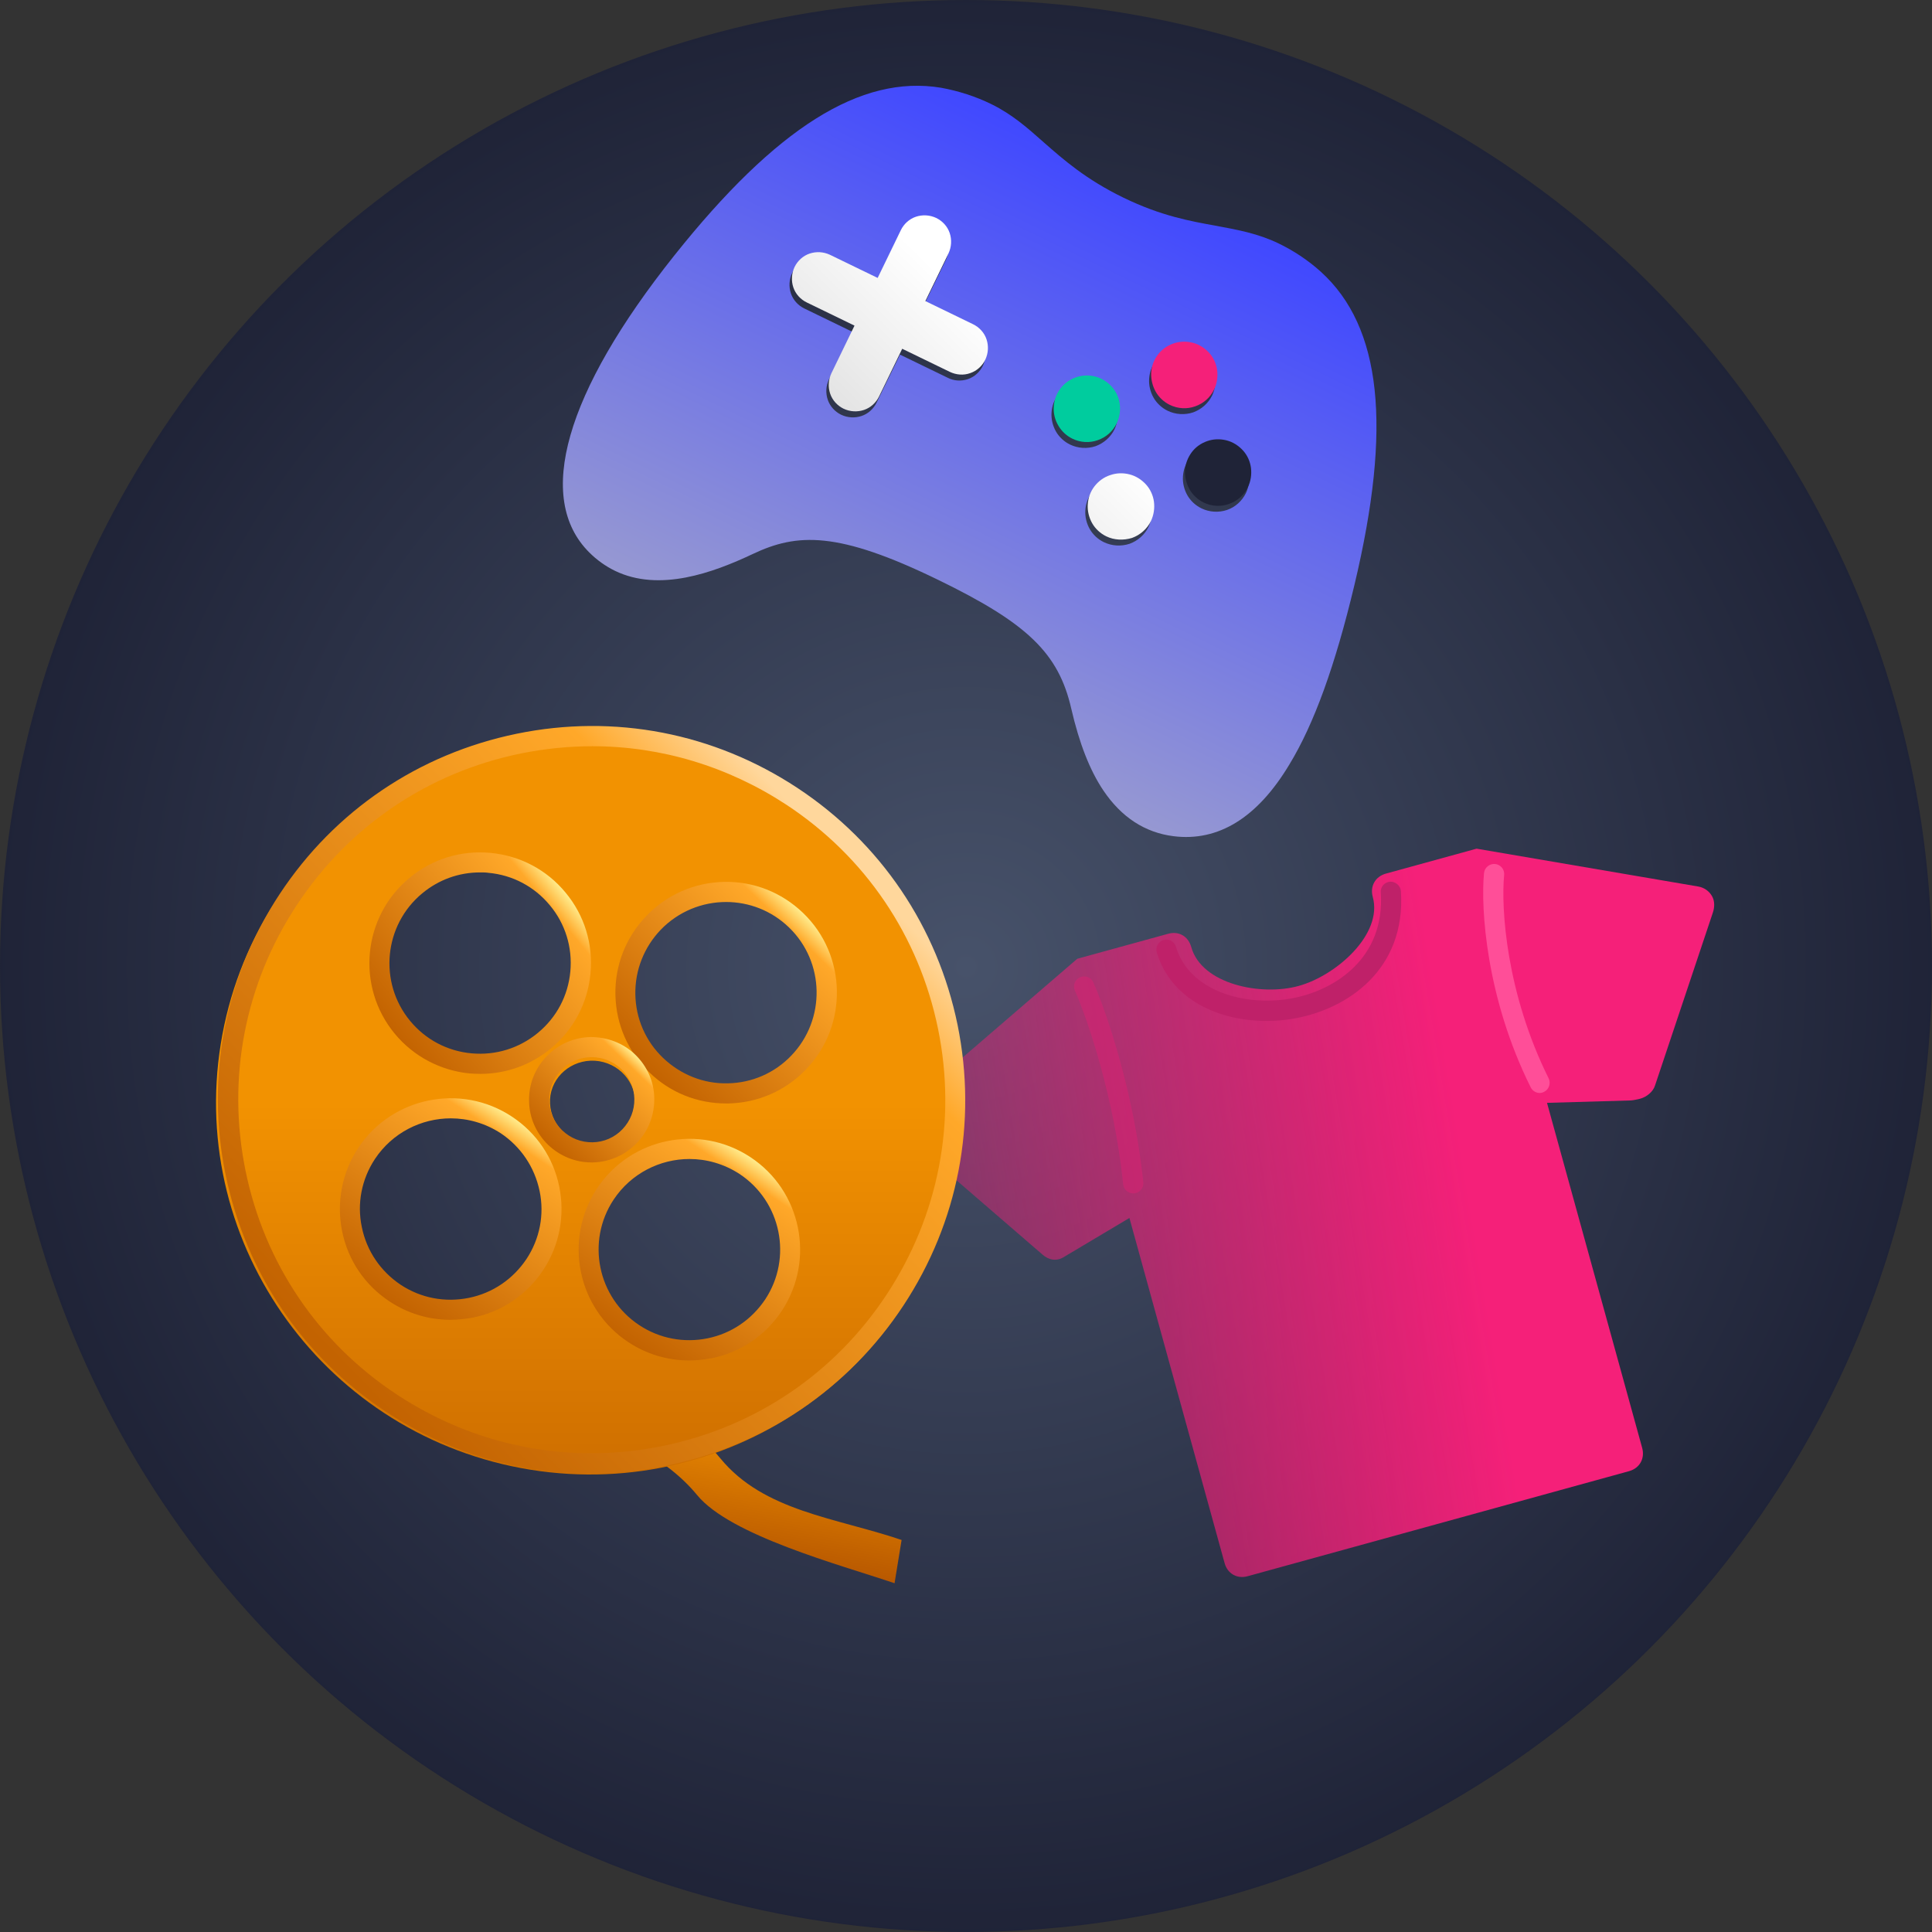 <?xml version="1.0" encoding="utf-8"?>
<!-- Generator: Adobe Illustrator 25.2.1, SVG Export Plug-In . SVG Version: 6.00 Build 0)  -->
<svg version="1.1" id="Calque_1" xmlns="http://www.w3.org/2000/svg" xmlns:xlink="http://www.w3.org/1999/xlink" x="0px" y="0px"
	 viewBox="0 0 96 96" style="enable-background:new 0 0 96 96;" xml:space="preserve">
<rect x="0" y="0" width="96" height="96" fill="#333333" stroke="none"/>
<style type="text/css">
	.st0{fill:url(#SVGID_1_);}
	.st1{fill:url(#SVGID_2_);}
	.st2{fill-rule:evenodd;clip-rule:evenodd;fill:url(#SVGID_3_);}
	.st3{fill-rule:evenodd;clip-rule:evenodd;fill:url(#SVGID_4_);}
	.st4{fill:url(#SVGID_5_);}
	.st5{fill:url(#SVGID_6_);}
	.st6{fill:url(#SVGID_7_);}
	.st7{fill:url(#SVGID_8_);}
	.st8{fill:url(#SVGID_9_);}
	.st9{fill:url(#SVGID_10_);}
	.st10{fill:url(#SVGID_11_);}
	.st11{fill:url(#SVGID_12_);}
	.st12{fill:#1F2337;}
	.st13{fill:#F52079;}
	.st14{fill:#00CC9E;}
	.st15{fill:#FF4E98;}
	.st16{fill:#BF2169;}
	.st17{opacity:0.5;fill:#DD2172;enable-background:new    ;}
</style>
<g>
	
		<radialGradient id="SVGID_1_" cx="0.977" cy="96.849" r="1" gradientTransform="matrix(2.939152e-15 48 48 -2.939152e-15 -4600.736 1.115)" gradientUnits="userSpaceOnUse">
		<stop  offset="0" style="stop-color:#47526A"/>
		<stop  offset="1" style="stop-color:#1F2337"/>
	</radialGradient>
	<circle class="st0" cx="48" cy="48" r="48"/>
	
		<linearGradient id="SVGID_2_" gradientUnits="userSpaceOnUse" x1="72.998" y1="38.632" x2="31.332" y2="31.721" gradientTransform="matrix(1 0 0 -1 0 98)">
		<stop  offset="0" style="stop-color:#F52079"/>
		<stop  offset="1" style="stop-color:#F52079;stop-opacity:0"/>
	</linearGradient>
	<path class="st1" d="M85.07,44.53c0.14,0.24,0.13,0.56,0.04,0.82l-2.87,8.58c-0.1,0.33-0.44,0.59-0.76,0.67
		c-0.09,0.02-0.35,0.08-0.45,0.08l-4.16,0.12l4.73,17.15c0.14,0.52-0.12,1-0.65,1.15L62,78.32c-0.53,0.15-1.01-0.13-1.15-0.65
		l-4.73-17.15l-3.24,1.93c-0.37,0.24-0.77,0.17-1.09-0.12l-6.82-5.89c-0.22-0.19-0.34-0.44-0.34-0.72
		c-0.01-0.29,0.13-0.52,0.34-0.71l8.56-7.37l4.51-1.24c0.53-0.15,1,0.12,1.15,0.65c0.51,1.86,3.48,2.46,5.34,1.94
		c1.86-0.51,4.2-2.57,3.68-4.43c-0.14-0.52,0.12-1,0.65-1.15l4.51-1.24l11.01,1.88C84.68,44.1,84.93,44.28,85.07,44.53z"/>
	
		<linearGradient id="SVGID_3_" gradientUnits="userSpaceOnUse" x1="35.31" y1="28.294" x2="34.135" y2="20.985" gradientTransform="matrix(1 0 0 -1 0 98)">
		<stop  offset="0" style="stop-color:#F29201"/>
		<stop  offset="1" style="stop-color:#B85800"/>
	</linearGradient>
	<path class="st2" d="M26.76,68.47c3.02,0.01,6.86,1.35,9.03,3.99c2.16,2.64,5.74,2.95,9.01,4.06l-0.35,2.15
		c-2.75-0.93-8.16-2.37-9.81-4.38c-1.65-2.01-4.66-3.51-7.71-3.52C24.16,70.77,23.97,68.46,26.76,68.47z"/>
	
		<linearGradient id="SVGID_4_" gradientUnits="userSpaceOnUse" x1="29.292" y1="43.19" x2="29.292" y2="13.004" gradientTransform="matrix(1 0 0 -1 0 98)">
		<stop  offset="0" style="stop-color:#F29201"/>
		<stop  offset="1" style="stop-color:#B85800"/>
	</linearGradient>
	<path class="st3" d="M32.22,36.6c-10.12-1.63-19.63,5.21-21.25,15.27s5.28,19.53,15.39,21.16C36.48,74.65,46,67.81,47.61,57.76
		C49.23,47.7,42.34,38.23,32.22,36.6z M24.92,42.6c0.65,0.1,1.27,0.34,1.83,0.68c0.56,0.34,1.05,0.8,1.43,1.33
		c0.38,0.53,0.66,1.14,0.81,1.77c0.15,0.64,0.18,1.3,0.07,1.95c-0.1,0.65-0.34,1.27-0.68,1.83c-0.34,0.56-0.8,1.05-1.33,1.43
		c-0.53,0.38-1.14,0.66-1.77,0.81c-0.64,0.15-1.3,0.18-1.95,0.07c-1.31-0.21-2.48-0.93-3.26-2.01c-0.78-1.08-1.1-2.42-0.88-3.73
		c0.21-1.31,0.93-2.48,2.01-3.26C22.27,42.71,23.61,42.39,24.92,42.6z M21.35,64.83c-0.65-0.1-1.27-0.34-1.83-0.68
		c-0.56-0.34-1.05-0.8-1.43-1.33c-0.38-0.53-0.66-1.14-0.81-1.77c-0.15-0.64-0.18-1.3-0.07-1.95c0.1-0.65,0.34-1.27,0.68-1.83
		c0.34-0.56,0.8-1.05,1.33-1.43c0.53-0.38,1.14-0.66,1.77-0.81c0.64-0.15,1.3-0.18,1.95-0.07c1.31,0.21,2.48,0.93,3.26,2.01
		c0.78,1.08,1.1,2.42,0.88,3.73s-0.93,2.48-2.01,3.26C24,64.72,22.66,65.04,21.35,64.83z M27.35,54.43c0.18-1.12,1.27-1.88,2.42-1.7
		c1.16,0.19,1.95,1.25,1.77,2.37c-0.18,1.12-1.27,1.88-2.42,1.7c-0.55-0.08-1.04-0.38-1.37-0.82
		C27.41,55.53,27.27,54.98,27.35,54.43z M33.7,66.81c-0.65-0.1-1.27-0.34-1.83-0.68c-0.56-0.34-1.05-0.8-1.43-1.33
		c-0.38-0.53-0.66-1.14-0.81-1.77c-0.15-0.64-0.18-1.3-0.07-1.95c0.1-0.65,0.34-1.27,0.68-1.83c0.34-0.56,0.8-1.05,1.33-1.43
		c0.53-0.38,1.14-0.66,1.77-0.81c0.64-0.15,1.3-0.18,1.95-0.07c1.31,0.21,2.48,0.93,3.26,2.01c0.78,1.08,1.1,2.42,0.88,3.73
		c-0.21,1.31-0.93,2.48-2.01,3.26S35.01,67.02,33.7,66.81z M35.68,54.47c-0.65-0.1-1.27-0.34-1.83-0.68
		c-0.56-0.34-1.05-0.8-1.43-1.33c-0.38-0.53-0.66-1.14-0.81-1.77c-0.15-0.64-0.18-1.3-0.07-1.95c0.1-0.65,0.34-1.27,0.68-1.83
		c0.34-0.56,0.8-1.05,1.33-1.43c0.53-0.38,1.14-0.66,1.77-0.81c0.64-0.15,1.3-0.18,1.95-0.07c1.31,0.21,2.48,0.93,3.26,2.01
		c0.78,1.08,1.1,2.42,0.88,3.73c-0.21,1.31-0.93,2.48-2.01,3.26S36.99,54.68,35.68,54.47z"/>
	<g>
		
			<linearGradient id="SVGID_5_" gradientUnits="userSpaceOnUse" x1="34.838" y1="37.227" x2="34.838" y2="26.217" gradientTransform="matrix(0.835 0.551 0.551 -0.835 -12.301 69.369)">
			<stop  offset="0" style="stop-color:#FFED8E"/>
			<stop  offset="0.099" style="stop-color:#FFA829"/>
			<stop  offset="1" style="stop-color:#C36301"/>
		</linearGradient>
		<path class="st4" d="M34.24,67.6c-1.07,0-2.11-0.31-3.02-0.91c-2.53-1.67-3.23-5.09-1.56-7.63c1.67-2.53,5.09-3.24,7.63-1.56l0,0
			c2.53,1.67,3.23,5.09,1.56,7.63c-0.81,1.23-2.05,2.07-3.49,2.36C34.98,67.56,34.61,67.6,34.24,67.6z M34.26,57.59
			c-1.46,0-2.9,0.71-3.77,2.02c-1.37,2.07-0.8,4.87,1.28,6.24c1,0.66,2.21,0.89,3.39,0.65c1.18-0.24,2.19-0.93,2.86-1.93
			c1.37-2.07,0.8-4.87-1.28-6.24l0,0C35.97,57.83,35.11,57.59,34.26,57.59z"/>
	</g>
	<g>
		
			<linearGradient id="SVGID_6_" gradientUnits="userSpaceOnUse" x1="22.976" y1="39.244" x2="22.976" y2="28.234" gradientTransform="matrix(0.835 0.551 0.551 -0.835 -15.375 75.571)">
			<stop  offset="0" style="stop-color:#FFED8E"/>
			<stop  offset="0.099" style="stop-color:#FFA829"/>
			<stop  offset="1" style="stop-color:#C36301"/>
		</linearGradient>
		<path class="st5" d="M22.38,65.58c-1.07,0-2.11-0.31-3.02-0.91c-1.23-0.81-2.07-2.05-2.36-3.49c-0.29-1.44-0.01-2.91,0.8-4.14
			c1.67-2.53,5.1-3.23,7.63-1.56l0,0c1.23,0.81,2.07,2.05,2.36,3.49c0.29,1.44,0.01,2.91-0.8,4.14c-0.81,1.23-2.05,2.07-3.49,2.36
			C23.12,65.54,22.75,65.58,22.38,65.58z M22.4,55.57c-1.46,0-2.9,0.71-3.77,2.02c-0.66,1-0.9,2.21-0.65,3.39
			c0.24,1.18,0.93,2.19,1.93,2.86c1,0.66,2.2,0.89,3.39,0.65c1.18-0.24,2.19-0.93,2.86-1.93c0.66-1,0.9-2.21,0.65-3.39
			s-0.93-2.19-1.93-2.86l0,0C24.11,55.81,23.25,55.57,22.4,55.57z"/>
	</g>
	<g>
		
			<linearGradient id="SVGID_7_" gradientUnits="userSpaceOnUse" x1="37.338" y1="48.832" x2="37.338" y2="37.822" gradientTransform="matrix(0.721 0.693 0.693 -0.721 -20.865 54.662)">
			<stop  offset="0" style="stop-color:#FFED8E"/>
			<stop  offset="0.099" style="stop-color:#FFA829"/>
			<stop  offset="1" style="stop-color:#C36301"/>
		</linearGradient>
		<path class="st6" d="M36.08,54.83c-1.43,0-2.78-0.54-3.81-1.54c-1.06-1.02-1.66-2.39-1.69-3.86c-0.03-1.47,0.52-2.86,1.54-3.92
			s2.39-1.66,3.86-1.69c1.46-0.03,2.86,0.52,3.92,1.54c2.19,2.1,2.25,5.6,0.15,7.78c-1.02,1.06-2.39,1.66-3.86,1.69
			C36.15,54.83,36.12,54.83,36.08,54.83z M36.08,44.82c-1.18,0-2.36,0.46-3.25,1.38c-0.83,0.87-1.28,2.01-1.26,3.21
			c0.02,1.2,0.51,2.33,1.38,3.16s2.02,1.29,3.21,1.26c1.2-0.02,2.33-0.51,3.16-1.38c1.72-1.79,1.67-4.65-0.12-6.37
			C38.33,45.24,37.21,44.82,36.08,44.82z"/>
	</g>
	<g>
		
			<linearGradient id="SVGID_8_" gradientUnits="userSpaceOnUse" x1="30.657" y1="41.118" x2="30.657" y2="34.888" gradientTransform="matrix(0.721 0.693 0.693 -0.721 -19.04 60.782)">
			<stop  offset="0" style="stop-color:#FFED8E"/>
			<stop  offset="0.099" style="stop-color:#FFA829"/>
			<stop  offset="1" style="stop-color:#C36301"/>
		</linearGradient>
		<path class="st7" d="M29.4,57.76c-0.81,0-1.57-0.31-2.16-0.87c-0.6-0.58-0.94-1.35-0.95-2.18c-0.02-0.83,0.29-1.62,0.87-2.22
			c0.58-0.6,1.35-0.94,2.18-0.96c0.82,0,1.62,0.29,2.22,0.87c0.6,0.58,0.94,1.35,0.95,2.18s-0.29,1.62-0.87,2.22
			c-0.58,0.6-1.35,0.94-2.18,0.96C29.44,57.76,29.42,57.76,29.4,57.76z M29.4,52.53c-0.01,0-0.03,0-0.04,0
			c-0.56,0.01-1.09,0.24-1.48,0.65s-0.6,0.94-0.59,1.51c0.01,0.56,0.24,1.09,0.65,1.48s0.94,0.6,1.51,0.59
			c0.56-0.01,1.09-0.24,1.48-0.65s0.6-0.94,0.59-1.51c-0.01-0.57-0.24-1.09-0.65-1.48l0,0C30.47,52.74,29.95,52.53,29.4,52.53z"/>
	</g>
	<g>
		
			<linearGradient id="SVGID_9_" gradientUnits="userSpaceOnUse" x1="25.631" y1="49.655" x2="25.631" y2="38.644" gradientTransform="matrix(0.638 0.77 0.77 -0.638 -26.493 56.269)">
			<stop  offset="0" style="stop-color:#FFED8E"/>
			<stop  offset="0.099" style="stop-color:#FFA829"/>
			<stop  offset="1" style="stop-color:#C36301"/>
		</linearGradient>
		<path class="st8" d="M23.87,53.36c-0.17,0-0.35-0.01-0.52-0.02c-1.46-0.14-2.79-0.84-3.73-1.97c-1.94-2.34-1.61-5.82,0.73-7.75
			c1.13-0.94,2.56-1.38,4.03-1.24c1.46,0.14,2.79,0.84,3.72,1.97l0,0c0.94,1.13,1.38,2.56,1.24,4.03c-0.14,1.46-0.84,2.79-1.97,3.72
			C26.37,52.92,25.15,53.36,23.87,53.36z M23.85,43.35c-1.05,0-2.05,0.36-2.87,1.04c-1.91,1.58-2.18,4.43-0.6,6.34
			c0.77,0.93,1.85,1.5,3.05,1.61s2.37-0.25,3.3-1.02c0.93-0.77,1.5-1.85,1.61-3.05s-0.25-2.37-1.02-3.29l0,0
			c-0.77-0.93-1.85-1.5-3.05-1.61C24.14,43.35,23.99,43.35,23.85,43.35z"/>
	</g>
	
		<linearGradient id="SVGID_10_" gradientUnits="userSpaceOnUse" x1="33.669" y1="56.086" x2="26.133" y2="21.44" gradientTransform="matrix(0.835 0.551 0.551 -0.835 -17.204 70.81)">
		<stop  offset="0" style="stop-color:#FFD79C"/>
		<stop  offset="0.146" style="stop-color:#FFA829"/>
		<stop  offset="1" style="stop-color:#C36301"/>
	</linearGradient>
	<path class="st9" d="M29.36,73.22c-3.6,0-7.12-1.05-10.19-3.08c-4.14-2.73-6.96-6.91-7.96-11.77s-0.04-9.81,2.69-13.95
		c2.73-4.14,6.91-6.96,11.77-7.96c4.86-1,9.81-0.04,13.95,2.69c4.14,2.73,6.96,6.91,7.96,11.77c0.99,4.86,0.04,9.81-2.69,13.95
		c-2.73,4.14-6.91,6.96-11.77,7.96C31.87,73.09,30.61,73.22,29.36,73.22z M29.44,37.08c-1.18,0-2.37,0.12-3.56,0.36
		c-4.6,0.94-8.55,3.61-11.13,7.53c-2.58,3.91-3.49,8.6-2.55,13.2s3.61,8.55,7.53,11.13s8.6,3.49,13.2,2.55
		c4.6-0.94,8.55-3.61,11.13-7.53c2.58-3.92,3.49-8.6,2.55-13.2c-0.94-4.6-3.61-8.55-7.53-11.13l0,0
		C36.17,38.08,32.84,37.08,29.44,37.08z"/>
	
		<linearGradient id="SVGID_11_" gradientUnits="userSpaceOnUse" x1="56.404" y1="89.366" x2="43.739" y2="63.252" gradientTransform="matrix(1 0 0 -1 0 98)">
		<stop  offset="0" style="stop-color:#4048FF"/>
		<stop  offset="1" style="stop-color:#9698D2"/>
	</linearGradient>
	<path class="st10" d="M67.3,29.07c1.88-7.88,1.35-12.82-1.66-15.56c-0.63-0.57-1.35-1.05-2.12-1.42c-1.02-0.49-2.02-0.67-3.09-0.87
		c-1.28-0.23-2.74-0.49-4.61-1.4c-1.87-0.91-2.98-1.89-3.96-2.75c-0.81-0.72-1.57-1.39-2.59-1.89c-0.79-0.39-1.64-0.66-2.51-0.82
		c-3.99-0.66-8.2,1.99-13.25,8.33c-5.43,6.82-6.93,12.07-4.23,14.76c0.37,0.37,0.8,0.68,1.27,0.91c2.22,1.08,4.9,0.09,6.85-0.83
		c2.21-1.05,4.24-1.14,9.21,1.28c4.45,2.16,5.99,3.65,6.62,6.4c0.4,1.73,0.92,3.06,1.59,4.06c0.9,1.34,2.07,2.1,3.49,2.28
		c2.23,0.28,4.17-0.92,5.75-3.55C65.3,35.97,66.35,33.05,67.3,29.07z M47.09,18.77l-2.37-1.15L43.56,20
		c-0.15,0.31-0.42,0.56-0.75,0.67c-0.33,0.11-0.69,0.09-1.01-0.06c-0.31-0.15-0.56-0.42-0.67-0.75s-0.09-0.69,0.06-1.01l1.15-2.37
		l-2.37-1.15c-0.31-0.15-0.56-0.42-0.67-0.75c-0.11-0.33-0.09-0.69,0.06-1.01c0.15-0.31,0.42-0.56,0.75-0.67
		c0.33-0.11,0.69-0.09,1.01,0.06l2.37,1.15l1.15-2.37c0.15-0.31,0.42-0.56,0.75-0.67c0.33-0.11,0.69-0.09,1.01,0.06
		c0.31,0.15,0.56,0.42,0.67,0.75c0.11,0.33,0.09,0.69-0.06,1.01l-1.15,2.37l2.37,1.15c0.31,0.15,0.56,0.42,0.67,0.75
		c0.11,0.33,0.09,0.69-0.06,1.01c-0.15,0.31-0.42,0.56-0.75,0.67C47.76,18.95,47.4,18.93,47.09,18.77z M53.17,22.09
		c-0.29-0.14-0.54-0.37-0.7-0.65c-0.16-0.28-0.24-0.61-0.22-0.93c0.02-0.33,0.13-0.64,0.33-0.9s0.47-0.46,0.77-0.56
		c0.31-0.11,0.64-0.12,0.96-0.04c0.32,0.08,0.6,0.26,0.82,0.5c0.22,0.24,0.36,0.55,0.4,0.87c0.04,0.32-0.01,0.65-0.15,0.95
		c-0.19,0.39-0.53,0.69-0.94,0.84C54.02,22.31,53.57,22.28,53.17,22.09z M54.85,26.94c-0.29-0.14-0.54-0.37-0.7-0.65
		c-0.16-0.28-0.24-0.61-0.22-0.93c0.02-0.33,0.13-0.64,0.33-0.9c0.2-0.26,0.47-0.46,0.78-0.56c0.31-0.11,0.64-0.12,0.96-0.04
		c0.32,0.08,0.6,0.26,0.82,0.5c0.22,0.24,0.36,0.55,0.4,0.87c0.04,0.32-0.01,0.65-0.15,0.95c-0.19,0.39-0.53,0.69-0.94,0.84
		C55.7,27.16,55.25,27.13,54.85,26.94z M58.02,20.41c-0.29-0.14-0.54-0.37-0.7-0.65c-0.16-0.28-0.24-0.61-0.22-0.93
		c0.02-0.33,0.13-0.64,0.33-0.9s0.47-0.46,0.77-0.56c0.31-0.11,0.64-0.12,0.96-0.04c0.32,0.08,0.6,0.26,0.82,0.5
		c0.22,0.24,0.36,0.55,0.4,0.87c0.04,0.32-0.01,0.65-0.15,0.95c-0.19,0.39-0.53,0.69-0.94,0.84C58.87,20.63,58.41,20.6,58.02,20.41z
		 M59.7,25.26c-0.29-0.14-0.54-0.37-0.7-0.65c-0.16-0.28-0.24-0.61-0.22-0.93c0.02-0.33,0.13-0.64,0.33-0.9
		c0.2-0.26,0.47-0.46,0.77-0.56c0.31-0.11,0.64-0.12,0.96-0.04c0.32,0.08,0.6,0.26,0.82,0.5c0.22,0.24,0.36,0.55,0.4,0.87
		c0.04,0.32-0.01,0.65-0.15,0.95c-0.19,0.39-0.53,0.7-0.94,0.84C60.55,25.48,60.09,25.45,59.7,25.26z"/>
	
		<linearGradient id="SVGID_12_" gradientUnits="userSpaceOnUse" x1="50.551" y1="80.696" x2="43.585" y2="73.565" gradientTransform="matrix(1 0 0 -1 0 98)">
		<stop  offset="0" style="stop-color:#FFFFFF"/>
		<stop  offset="1" style="stop-color:#DEDEDE"/>
	</linearGradient>
	<path class="st11" d="M47.2,18.48l-2.37-1.15l-1.15,2.37c-0.15,0.31-0.42,0.56-0.75,0.67c-0.33,0.11-0.69,0.09-1.01-0.06
		c-0.31-0.15-0.56-0.42-0.67-0.75c-0.11-0.33-0.09-0.69,0.06-1.01l1.15-2.37l-2.37-1.15c-0.31-0.15-0.56-0.42-0.67-0.75
		c-0.11-0.33-0.09-0.69,0.06-1.01c0.15-0.31,0.42-0.56,0.75-0.67c0.33-0.11,0.69-0.09,1.01,0.06l2.37,1.15l1.15-2.37
		c0.15-0.31,0.42-0.56,0.75-0.67c0.33-0.11,0.69-0.09,1.01,0.06c0.31,0.15,0.56,0.42,0.67,0.75c0.11,0.33,0.09,0.69-0.06,1.01
		l-1.15,2.37l2.37,1.15c0.31,0.15,0.56,0.42,0.67,0.75c0.11,0.33,0.09,0.69-0.06,1.01c-0.15,0.31-0.42,0.56-0.75,0.67
		C47.88,18.66,47.52,18.63,47.2,18.48z M54.97,26.65c-0.29-0.14-0.54-0.37-0.7-0.65c-0.16-0.28-0.24-0.61-0.22-0.93
		c0.02-0.33,0.13-0.64,0.33-0.9c0.2-0.26,0.47-0.46,0.78-0.56c0.31-0.11,0.64-0.12,0.96-0.04c0.32,0.08,0.6,0.26,0.82,0.5
		c0.22,0.24,0.36,0.55,0.4,0.87c0.04,0.32-0.01,0.65-0.15,0.95c-0.19,0.39-0.53,0.69-0.94,0.84C55.82,26.86,55.36,26.84,54.97,26.65
		z"/>
	<path class="st12" d="M59.11,24.32c0.16,0.28,0.41,0.51,0.7,0.65c0.39,0.19,0.85,0.22,1.26,0.07c0.41-0.14,0.75-0.44,0.94-0.84
		c0.14-0.29,0.19-0.62,0.15-0.95c-0.04-0.32-0.18-0.63-0.4-0.87c-0.22-0.24-0.5-0.42-0.82-0.5c-0.32-0.08-0.65-0.07-0.96,0.04
		c-0.31,0.11-0.58,0.3-0.77,0.56s-0.31,0.57-0.33,0.9C58.87,23.71,58.95,24.03,59.11,24.32z"/>
	<path class="st13" d="M57.43,19.47c0.16,0.28,0.41,0.51,0.7,0.65c0.39,0.19,0.85,0.22,1.26,0.07c0.41-0.14,0.75-0.44,0.94-0.84
		c0.14-0.29,0.19-0.62,0.15-0.95c-0.04-0.32-0.18-0.63-0.4-0.87c-0.22-0.24-0.5-0.42-0.82-0.5c-0.32-0.08-0.65-0.07-0.96,0.04
		c-0.31,0.11-0.58,0.3-0.77,0.56c-0.2,0.26-0.31,0.57-0.33,0.9C57.19,18.86,57.27,19.19,57.43,19.47z"/>
	<path class="st14" d="M52.59,21.15c0.16,0.28,0.41,0.51,0.7,0.65c0.39,0.19,0.85,0.22,1.26,0.07c0.41-0.14,0.75-0.44,0.94-0.84
		c0.14-0.29,0.19-0.62,0.15-0.95c-0.04-0.32-0.18-0.63-0.4-0.87c-0.22-0.24-0.5-0.42-0.82-0.5c-0.32-0.08-0.65-0.07-0.96,0.04
		c-0.31,0.11-0.58,0.3-0.77,0.56c-0.2,0.26-0.31,0.57-0.33,0.9C52.34,20.54,52.42,20.87,52.59,21.15z"/>
	<path class="st15" d="M76.51,54.31c-0.18,0-0.36-0.1-0.45-0.28c-2.22-4.45-2.49-8.91-2.32-10.65c0.03-0.28,0.28-0.47,0.55-0.45
		c0.27,0.03,0.48,0.27,0.45,0.55c-0.16,1.64,0.1,5.86,2.21,10.1c0.12,0.25,0.02,0.55-0.22,0.67C76.66,54.29,76.58,54.31,76.51,54.31
		z"/>
	<path class="st16" d="M62.93,50.73c-2.38,0-4.74-1.06-5.45-3.4c-0.08-0.26,0.07-0.54,0.33-0.62c0.27-0.08,0.54,0.07,0.62,0.33
		c0.67,2.23,3.46,2.99,5.75,2.57c2.18-0.4,4.65-2.02,4.43-5.27c-0.02-0.28,0.19-0.51,0.47-0.53c0.25-0.01,0.51,0.19,0.53,0.47
		c0.26,3.91-2.67,5.85-5.25,6.32C63.89,50.69,63.41,50.73,62.93,50.73z"/>
	<path class="st17" d="M56.31,59.3c-0.25,0-0.47-0.19-0.5-0.45c-0.44-4.29-1.76-8.18-2.4-9.63c-0.11-0.25,0-0.55,0.26-0.66
		c0.25-0.11,0.55,0,0.66,0.26c0.66,1.5,2.03,5.51,2.48,9.93c0.03,0.27-0.17,0.52-0.45,0.55C56.34,59.3,56.33,59.3,56.31,59.3z"/>
</g>
</svg>
